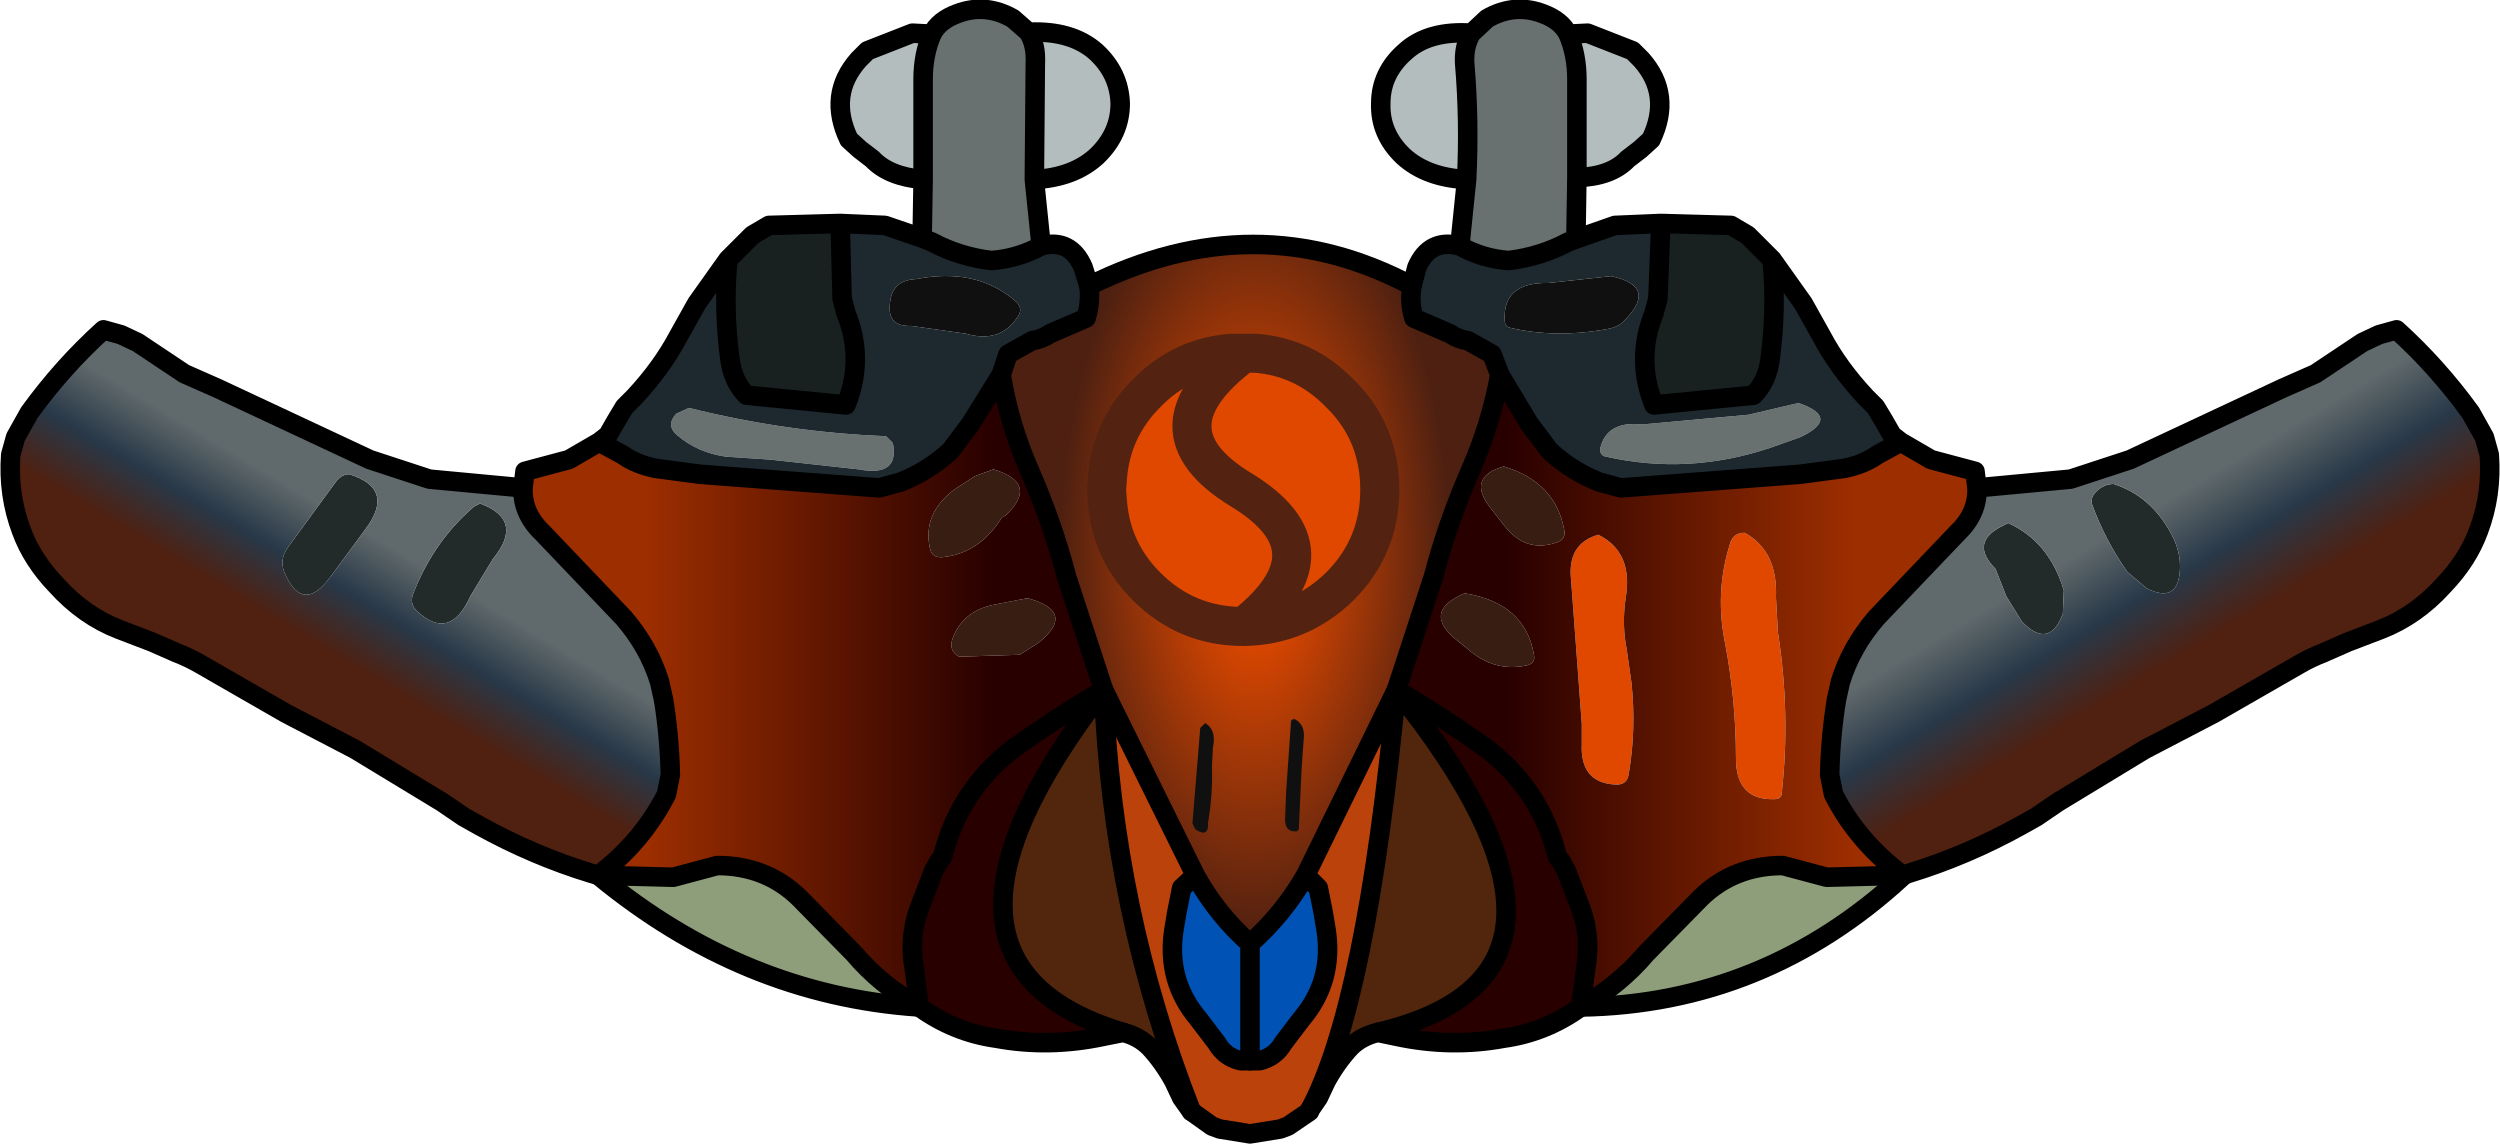<?xml version="1.0" encoding="UTF-8" standalone="no"?>
<svg xmlns:ffdec="https://www.free-decompiler.com/flash" xmlns:xlink="http://www.w3.org/1999/xlink" ffdec:objectType="shape" height="58.6px" width="128.1px" xmlns="http://www.w3.org/2000/svg">
  <g transform="matrix(1.0, 0.0, 0.0, 1.0, 64.05, 25.4)">
    <path d="M44.25 -0.6 Q46.15 0.0 47.2 1.95 47.7 2.85 47.65 3.8 47.55 5.55 45.95 4.75 L44.95 3.9 Q43.8 2.25 43.15 0.45 43.05 0.1 43.35 -0.2 43.75 -0.6 44.25 -0.6 M41.65 6.05 Q40.95 7.9 39.55 6.45 L38.75 5.15 38.2 3.75 Q36.85 2.4 38.55 1.55 L38.85 1.4 Q40.95 2.35 41.7 4.85 L41.65 6.05 M-46.15 -1.1 Q-43.75 -0.35 -45.35 1.75 L-47.15 4.2 Q-48.5 6.0 -49.4 4.1 -49.8 3.35 -49.3 2.65 L-46.85 -0.7 Q-46.55 -1.1 -46.15 -1.1 M-39.45 0.4 Q-37.15 1.25 -38.8 3.25 L-39.95 5.15 Q-41.0 7.5 -42.7 5.9 -43.1 5.5 -42.85 4.95 -41.8 2.3 -39.75 0.55 L-39.45 0.4" fill="#222a2a" fill-rule="evenodd" stroke="none"/>
    <path d="M16.3 -23.65 Q16.75 -22.6 16.75 -21.35 L16.75 -16.3 16.7 -13.15 16.3 -13.0 Q14.9 -12.25 13.25 -12.05 11.9 -12.15 10.75 -12.8 L11.1 -16.2 Q11.25 -19.2 11.0 -22.15 10.95 -23.05 11.35 -23.7 L12.15 -24.45 Q13.55 -25.25 15.0 -24.7 15.95 -24.35 16.3 -23.65 M20.1 -3.65 L25.55 -4.15 28.1 -4.75 Q30.3 -4.0 28.2 -3.0 L26.65 -2.45 Q22.45 -1.05 18.25 -2.0 17.9 -2.05 17.95 -2.45 18.3 -3.85 20.1 -3.65 M-16.8 -13.2 L-16.75 -16.2 -16.75 -21.35 Q-16.75 -22.6 -16.3 -23.65 -15.95 -24.35 -15.0 -24.7 -13.55 -25.25 -12.15 -24.45 L-11.35 -23.75 Q-10.95 -23.1 -11.0 -22.15 L-11.05 -16.2 -10.7 -12.8 Q-11.9 -12.15 -13.25 -12.05 -14.9 -12.25 -16.3 -13.0 L-16.8 -13.2 M-29.35 -3.1 Q-29.95 -3.6 -29.4 -4.2 L-28.75 -4.5 Q-23.75 -3.25 -18.65 -3.05 L-18.3 -2.7 Q-17.95 -0.95 -20.05 -1.35 L-24.6 -1.85 -26.85 -2.0 Q-28.3 -2.2 -29.35 -3.1" fill="#687070" fill-rule="evenodd" stroke="none"/>
    <path d="M16.75 -16.3 L16.75 -21.35 Q16.75 -22.6 16.3 -23.65 L17.3 -23.7 19.6 -22.8 20.05 -22.35 Q21.65 -20.55 20.55 -18.25 L20.0 -17.75 19.35 -17.25 Q18.5 -16.35 16.75 -16.3 M11.35 -23.7 Q10.95 -23.05 11.0 -22.15 11.25 -19.2 11.1 -16.2 9.05 -16.3 7.85 -17.4 6.65 -18.55 6.7 -20.1 6.7 -21.65 7.95 -22.75 9.15 -23.85 11.35 -23.7 M-16.75 -16.2 Q-18.5 -16.35 -19.35 -17.25 L-20.0 -17.75 -20.55 -18.25 Q-21.65 -20.55 -20.05 -22.35 L-19.6 -22.8 -17.3 -23.7 -16.3 -23.65 Q-16.75 -22.6 -16.75 -21.35 L-16.75 -16.2 M-11.35 -23.75 Q-9.15 -23.85 -7.9 -22.75 -6.7 -21.65 -6.65 -20.1 -6.65 -18.55 -7.85 -17.4 -9.05 -16.3 -11.05 -16.2 L-11.0 -22.15 Q-10.95 -23.1 -11.35 -23.75" fill="#b4bdbd" fill-rule="evenodd" stroke="none"/>
    <path d="M26.75 -12.1 Q27.0 -9.6 26.65 -7.0 26.5 -5.85 25.8 -5.15 L20.7 -4.65 Q19.75 -7.0 20.7 -9.35 L20.9 -10.1 21.05 -13.95 24.65 -13.85 25.5 -13.35 26.75 -12.1 M-26.75 -12.1 L-25.5 -13.35 -24.65 -13.85 -21.0 -13.95 -20.9 -10.1 -20.7 -9.35 Q-19.75 -7.0 -20.7 -4.65 L-25.8 -5.15 Q-26.5 -5.85 -26.65 -7.0 -27.0 -9.6 -26.75 -12.1" fill="#182020" fill-rule="evenodd" stroke="none"/>
    <path d="M10.75 -12.8 Q11.9 -12.15 13.25 -12.05 14.9 -12.25 16.3 -13.0 L16.7 -13.15 18.7 -13.85 21.05 -13.95 20.9 -10.1 20.7 -9.35 Q19.75 -7.0 20.7 -4.65 L25.8 -5.15 Q26.5 -5.85 26.65 -7.0 27.0 -9.6 26.75 -12.1 L28.35 -9.85 29.3 -8.15 Q30.15 -6.55 31.55 -5.05 L32.05 -4.55 32.5 -3.8 32.9 -3.1 33.35 -2.75 32.15 -2.1 Q31.45 -1.6 30.45 -1.4 L28.2 -1.1 19.0 -0.4 17.9 -0.7 Q16.5 -1.25 15.35 -2.3 L14.3 -3.7 12.8 -6.2 12.4 -7.25 11.15 -7.95 Q10.7 -8.0 10.25 -8.3 L8.4 -9.1 Q8.15 -9.9 8.3 -10.75 L8.55 -11.7 Q9.2 -13.2 10.75 -12.8 M-8.25 -10.75 Q-8.15 -9.9 -8.4 -9.1 L-10.25 -8.3 Q-10.7 -8.0 -11.15 -7.95 L-12.4 -7.25 -12.75 -6.2 -14.3 -3.7 -15.35 -2.3 Q-16.5 -1.25 -17.9 -0.7 L-19.0 -0.4 -28.2 -1.1 -30.45 -1.4 Q-31.45 -1.6 -32.15 -2.1 L-33.35 -2.75 -32.9 -3.1 -32.5 -3.8 -32.05 -4.55 -31.55 -5.05 Q-30.15 -6.55 -29.3 -8.15 L-28.35 -9.85 -26.75 -12.1 Q-27.0 -9.6 -26.65 -7.0 -26.5 -5.85 -25.8 -5.15 L-20.7 -4.65 Q-19.75 -7.0 -20.7 -9.35 L-20.9 -10.1 -21.0 -13.95 -18.7 -13.85 -16.8 -13.2 -16.3 -13.0 Q-14.9 -12.25 -13.25 -12.05 -11.9 -12.15 -10.7 -12.8 -9.2 -13.2 -8.55 -11.7 L-8.25 -10.75 M18.35 -8.55 Q18.95 -8.65 19.3 -9.1 20.85 -10.75 18.5 -11.25 L15.3 -10.9 Q12.95 -10.95 13.05 -9.0 13.05 -8.65 13.35 -8.6 15.7 -8.05 18.35 -8.55 M20.1 -3.65 Q18.3 -3.85 17.95 -2.45 17.9 -2.05 18.25 -2.0 22.45 -1.05 26.65 -2.45 L28.2 -3.0 Q30.3 -4.0 28.1 -4.75 L25.55 -4.15 20.1 -3.65 M-29.35 -3.1 Q-28.3 -2.2 -26.85 -2.0 L-24.6 -1.85 -20.05 -1.35 Q-17.95 -0.95 -18.3 -2.7 L-18.65 -3.05 Q-23.75 -3.25 -28.75 -4.5 L-29.4 -4.2 Q-29.95 -3.6 -29.35 -3.1 M-11.95 -9.1 Q-11.55 -9.6 -12.05 -10.0 -14.05 -11.7 -17.1 -11.1 -18.35 -11.05 -18.45 -9.85 -18.6 -8.65 -17.35 -8.7 L-14.55 -8.3 Q-12.85 -7.8 -11.95 -9.1" fill="#1e292f" fill-rule="evenodd" stroke="none"/>
    <path d="M18.35 -8.55 Q15.7 -8.05 13.35 -8.6 13.05 -8.65 13.05 -9.0 12.95 -10.95 15.3 -10.9 L18.5 -11.25 Q20.85 -10.75 19.3 -9.1 18.95 -8.65 18.35 -8.55 M-11.95 -9.1 Q-12.85 -7.8 -14.55 -8.3 L-17.35 -8.7 Q-18.6 -8.65 -18.45 -9.85 -18.35 -11.05 -17.1 -11.1 -14.05 -11.7 -12.05 -10.0 -11.55 -9.6 -11.95 -9.1" fill="#101010" fill-rule="evenodd" stroke="none"/>
    <path d="M15.7 2.4 Q14.1 2.95 13.0 1.5 L12.3 0.6 Q11.1 -0.95 13.0 -1.5 15.65 -0.7 16.1 1.75 16.2 2.25 15.7 2.4 M14.15 8.7 Q12.5 9.05 11.15 7.85 L10.65 7.45 Q8.75 5.95 11.0 5.0 14.1 5.5 14.55 8.15 14.65 8.6 14.15 8.7 M-13.15 -1.35 Q-10.8 -0.65 -12.5 1.0 L-12.7 1.1 Q-13.85 2.95 -15.75 3.15 -16.3 3.2 -16.4 2.7 -16.8 0.9 -15.1 -0.35 L-14.1 -1.0 -13.15 -1.35 M-13.2 5.6 L-11.4 5.25 Q-8.85 5.95 -10.85 7.55 L-11.8 8.15 -14.9 8.25 Q-15.45 7.95 -15.25 7.35 -14.75 5.95 -13.2 5.6" fill="#381e12" fill-rule="evenodd" stroke="none"/>
    <path d="M-0.3 -7.3 L0.3 -7.3 Q2.8 -7.1 4.6 -5.25 6.65 -3.25 6.65 -0.3 6.65 2.6 4.6 4.65 2.55 6.65 -0.3 6.7 L-0.35 6.7 Q-3.25 6.7 -5.3 4.65 -7.1 2.85 -7.3 0.35 L-7.35 -0.3 -7.3 -0.95 Q-7.1 -3.45 -5.3 -5.25 -3.5 -7.1 -0.95 -7.3 L-0.35 -7.3 -0.3 -7.3 M-0.3 6.7 Q4.65 2.8 -0.45 -0.3 -5.55 -3.4 -0.35 -7.3 -5.55 -3.4 -0.45 -0.3 4.65 2.8 -0.3 6.7 M24.6 2.45 Q24.75 1.9 25.35 1.9 27.05 2.85 26.95 5.2 L27.05 7.0 Q27.7 11.15 27.25 15.2 27.25 15.55 26.85 15.55 24.9 15.6 24.9 13.45 24.9 10.5 24.35 7.6 23.8 4.95 24.6 2.45 M17.85 2.0 Q19.65 2.9 19.25 5.25 19.05 6.6 19.3 7.85 L19.55 9.6 Q19.8 12.0 19.4 14.3 19.3 14.85 18.7 14.8 16.9 14.7 17.0 12.7 L17.0 11.7 16.45 4.3 Q16.25 2.45 17.85 2.0" fill="#e04800" fill-rule="evenodd" stroke="none"/>
    <path d="M33.45 19.5 Q26.35 26.05 16.95 26.2 18.95 25.05 20.3 23.45 L23.1 20.6 Q24.8 18.95 27.3 18.95 L29.55 19.55 33.45 19.45 33.45 19.5 M-16.95 26.2 Q-25.95 25.6 -33.4 19.45 L-29.55 19.55 -27.3 18.95 Q-24.8 18.95 -23.1 20.6 L-20.3 23.45 Q-18.95 25.05 -16.95 26.2" fill="#8e9e7a" fill-rule="evenodd" stroke="none"/>
    <path d="M16.95 26.2 Q15.15 27.5 13.0 27.8 10.3 28.3 7.5 27.7 L6.55 27.5 Q19.2 24.5 7.5 9.95 9.8 11.3 12.05 12.9 14.9 15.05 15.75 18.5 L15.95 18.75 16.2 19.2 16.95 21.15 Q17.5 22.65 17.2 24.25 L16.95 26.2 M-6.5 27.5 L-7.5 27.7 Q-10.3 28.3 -13.0 27.8 -15.15 27.5 -16.95 26.2 L-17.2 24.25 Q-17.5 22.65 -16.95 21.15 L-16.2 19.2 -15.95 18.75 -15.75 18.5 Q-14.9 15.05 -12.05 12.9 -9.8 11.3 -7.5 9.95 -18.3 23.95 -6.5 27.5" fill="#280000" fill-rule="evenodd" stroke="none"/>
    <path d="M-7.5 9.95 L-2.8 19.45 -3.5 20.1 -3.75 21.35 -3.9 22.25 Q-4.3 24.85 -2.65 26.8 L-1.7 28.05 Q-1.3 28.75 -0.5 28.95 L0.0 28.95 0.5 28.95 Q1.3 28.75 1.7 28.05 L2.65 26.8 Q4.3 24.85 3.9 22.25 L3.75 21.35 3.5 20.1 2.85 19.45 7.5 9.95 Q5.95 26.15 3.05 31.5 L3.05 31.55 1.95 32.3 1.55 32.45 0.0 32.7 -1.55 32.45 -1.95 32.3 -3.0 31.55 Q-7.05 21.25 -7.5 9.95" fill="#bc420c" fill-rule="evenodd" stroke="none"/>
    <path d="M6.55 27.5 Q5.7 27.7 5.15 28.25 4.45 29.0 3.9 30.0 L3.5 30.85 3.05 31.5 Q5.95 26.15 7.5 9.95 19.2 24.5 6.55 27.5 M-3.0 31.55 L-3.5 30.85 -3.9 30.0 Q-4.45 29.0 -5.15 28.25 -5.7 27.7 -6.5 27.5 -18.3 23.95 -7.5 9.95 -7.05 21.25 -3.0 31.55" fill="#51260d" fill-rule="evenodd" stroke="none"/>
    <path d="M8.3 -10.75 Q8.15 -9.9 8.4 -9.1 L10.25 -8.3 Q10.7 -8.0 11.15 -7.95 L12.4 -7.25 12.8 -6.2 Q12.35 -3.7 11.3 -1.3 10.1 1.45 9.4 4.15 L7.5 9.95 2.85 19.45 Q1.7 21.45 0.0 22.95 -1.7 21.45 -2.8 19.45 L-7.5 9.95 -9.4 4.15 Q-10.1 1.45 -11.3 -1.3 -12.35 -3.7 -12.75 -6.2 L-12.4 -7.25 -11.15 -7.95 Q-10.7 -8.0 -10.25 -8.3 L-8.4 -9.1 Q-8.15 -9.9 -8.25 -10.75 0.3 -15.0 8.3 -10.75 M-0.35 -7.3 L-0.95 -7.3 Q-3.5 -7.1 -5.3 -5.25 -7.1 -3.45 -7.3 -0.95 L-7.35 -0.3 -7.3 0.35 Q-7.1 2.85 -5.3 4.65 -3.25 6.7 -0.35 6.7 L-0.3 6.7 Q2.55 6.65 4.6 4.65 6.65 2.6 6.65 -0.3 6.65 -3.25 4.6 -5.25 2.8 -7.1 0.3 -7.3 L-0.3 -7.3 -0.35 -7.3 -0.3 -7.3 -0.35 -7.3" fill="url(#gradient0)" fill-rule="evenodd" stroke="none"/>
    <path d="M12.8 -6.2 L14.3 -3.7 15.35 -2.3 Q16.5 -1.25 17.9 -0.7 L19.0 -0.4 28.2 -1.1 30.45 -1.4 Q31.45 -1.6 32.15 -2.1 L33.35 -2.75 34.9 -1.85 37.15 -1.25 37.25 -0.4 Q37.3 0.9 36.25 1.9 L32.1 6.25 Q30.8 7.75 30.25 9.55 L30.05 10.45 Q29.75 12.3 29.7 14.3 L29.9 15.3 Q31.15 17.75 33.45 19.45 L29.55 19.55 27.3 18.95 Q24.8 18.95 23.1 20.6 L20.3 23.45 Q18.95 25.05 16.95 26.2 L17.2 24.25 Q17.5 22.65 16.95 21.15 L16.2 19.2 15.95 18.75 15.75 18.5 Q14.9 15.05 12.05 12.9 9.8 11.3 7.5 9.95 L9.4 4.15 Q10.1 1.45 11.3 -1.3 12.35 -3.7 12.8 -6.2 M24.6 2.45 Q23.8 4.95 24.35 7.6 24.9 10.5 24.9 13.45 24.9 15.6 26.85 15.55 27.25 15.55 27.25 15.2 27.7 11.15 27.05 7.0 L26.95 5.2 Q27.05 2.85 25.35 1.9 24.75 1.9 24.6 2.45 M17.85 2.0 Q16.25 2.45 16.45 4.3 L17.0 11.7 17.0 12.7 Q16.9 14.7 18.7 14.8 19.3 14.85 19.4 14.3 19.8 12.0 19.55 9.6 L19.3 7.85 Q19.05 6.6 19.25 5.25 19.65 2.9 17.85 2.0 M14.15 8.7 Q14.65 8.6 14.55 8.15 14.1 5.5 11.0 5.0 8.75 5.95 10.65 7.45 L11.15 7.85 Q12.5 9.05 14.15 8.7 M15.7 2.4 Q16.2 2.25 16.1 1.75 15.65 -0.7 13.0 -1.5 11.1 -0.95 12.3 0.6 L13.0 1.5 Q14.1 2.95 15.7 2.4" fill="url(#gradient1)" fill-rule="evenodd" stroke="none"/>
    <path d="M37.25 -0.4 L42.05 -0.85 45.1 -1.85 52.9 -5.5 54.6 -6.25 57.0 -7.85 57.85 -8.25 58.75 -8.5 Q60.85 -6.6 62.55 -4.25 L63.25 -3.0 63.5 -2.1 Q63.65 -0.05 62.95 1.8 62.4 3.3 61.15 4.6 59.75 6.15 57.95 6.85 L56.25 7.5 55.0 8.05 Q54.35 8.3 53.75 8.65 L49.4 11.15 45.85 13.0 41.4 15.7 40.3 16.45 39.5 16.9 Q36.7 18.45 33.75 19.35 L33.45 19.45 Q31.15 17.75 29.9 15.3 L29.7 14.3 Q29.75 12.3 30.05 10.45 L30.25 9.55 Q30.8 7.75 32.1 6.25 L36.25 1.9 Q37.3 0.9 37.25 -0.4 M41.65 6.05 L41.7 4.85 Q40.95 2.35 38.85 1.4 L38.55 1.55 Q36.85 2.4 38.2 3.75 L38.75 5.15 39.55 6.45 Q40.95 7.9 41.65 6.05 M44.25 -0.6 Q43.75 -0.6 43.35 -0.2 43.05 0.1 43.15 0.45 43.8 2.25 44.95 3.9 L45.95 4.75 Q47.55 5.55 47.65 3.8 47.7 2.85 47.2 1.95 46.15 0.0 44.25 -0.6" fill="url(#gradient2)" fill-rule="evenodd" stroke="none"/>
    <path d="M-33.4 19.45 L-33.75 19.35 Q-36.7 18.45 -39.5 16.9 L-40.3 16.45 -41.4 15.7 -45.85 13.0 -49.4 11.15 -53.75 8.65 Q-54.35 8.3 -55.0 8.05 L-56.25 7.5 -57.95 6.85 Q-59.75 6.15 -61.15 4.6 -62.4 3.3 -62.95 1.8 -63.65 -0.05 -63.5 -2.1 L-63.25 -3.0 -62.55 -4.25 Q-60.85 -6.6 -58.75 -8.5 L-57.85 -8.25 -57.0 -7.85 -54.6 -6.25 -52.9 -5.5 -45.1 -1.85 -42.05 -0.85 -37.25 -0.4 Q-37.3 0.9 -36.25 1.9 L-32.1 6.25 Q-30.8 7.75 -30.25 9.55 L-30.05 10.45 Q-29.75 12.3 -29.7 14.3 L-29.9 15.3 Q-31.15 17.75 -33.4 19.45 M-46.15 -1.1 Q-46.55 -1.1 -46.85 -0.7 L-49.3 2.65 Q-49.8 3.35 -49.4 4.1 -48.5 6.0 -47.15 4.2 L-45.35 1.75 Q-43.75 -0.35 -46.15 -1.1 M-39.45 0.4 L-39.75 0.55 Q-41.8 2.3 -42.85 4.95 -43.1 5.5 -42.7 5.9 -41.0 7.5 -39.95 5.15 L-38.8 3.25 Q-37.15 1.25 -39.45 0.4" fill="url(#gradient3)" fill-rule="evenodd" stroke="none"/>
    <path d="M-12.75 -6.2 Q-12.35 -3.7 -11.3 -1.3 -10.1 1.45 -9.4 4.15 L-7.5 9.95 Q-9.8 11.3 -12.05 12.9 -14.9 15.05 -15.75 18.5 L-15.95 18.75 -16.2 19.2 -16.95 21.15 Q-17.5 22.65 -17.2 24.25 L-16.95 26.2 Q-18.95 25.05 -20.3 23.45 L-23.1 20.6 Q-24.8 18.95 -27.3 18.95 L-29.55 19.55 -33.4 19.45 Q-31.15 17.75 -29.9 15.3 L-29.7 14.3 Q-29.75 12.3 -30.05 10.45 L-30.25 9.55 Q-30.8 7.75 -32.1 6.25 L-36.25 1.9 Q-37.3 0.9 -37.25 -0.4 L-37.15 -1.25 -34.9 -1.85 -33.35 -2.75 -32.15 -2.1 Q-31.45 -1.6 -30.45 -1.4 L-28.2 -1.1 -19.0 -0.4 -17.9 -0.7 Q-16.5 -1.25 -15.35 -2.3 L-14.3 -3.7 -12.75 -6.2 M-13.2 5.6 Q-14.75 5.95 -15.25 7.35 -15.45 7.95 -14.9 8.25 L-11.8 8.15 -10.85 7.55 Q-8.85 5.95 -11.4 5.25 L-13.2 5.6 M-13.15 -1.35 L-14.1 -1.0 -15.1 -0.35 Q-16.8 0.9 -16.4 2.7 -16.3 3.2 -15.75 3.15 -13.85 2.95 -12.7 1.1 L-12.5 1.0 Q-10.8 -0.65 -13.15 -1.35" fill="url(#gradient4)" fill-rule="evenodd" stroke="none"/>
    <path d="M-2.8 19.45 Q-1.7 21.45 0.0 22.95 1.7 21.45 2.85 19.45 L3.5 20.1 3.75 21.35 3.9 22.25 Q4.3 24.85 2.65 26.8 L1.7 28.05 Q1.3 28.75 0.5 28.95 L0.0 28.95 -0.5 28.95 Q-1.3 28.75 -1.7 28.05 L-2.65 26.8 Q-4.3 24.85 -3.9 22.25 L-3.75 21.35 -3.5 20.1 -2.8 19.45 M0.0 28.95 L0.0 22.95 0.0 28.95" fill="#0052b5" fill-rule="evenodd" stroke="none"/>
    <path d="M16.3 -23.65 Q16.75 -22.6 16.75 -21.35 L16.75 -16.3 Q18.5 -16.35 19.35 -17.25 L20.0 -17.75 20.55 -18.25 Q21.65 -20.55 20.05 -22.35 L19.6 -22.8 17.3 -23.7 16.3 -23.65 Q15.95 -24.35 15.0 -24.7 13.55 -25.25 12.15 -24.45 L11.35 -23.7 Q10.95 -23.05 11.0 -22.15 11.25 -19.2 11.1 -16.2 L10.75 -12.8 Q11.9 -12.15 13.25 -12.05 14.9 -12.25 16.3 -13.0 L16.7 -13.15 16.75 -16.3 M21.05 -13.95 L18.7 -13.85 16.7 -13.15 M11.1 -16.2 Q9.05 -16.3 7.85 -17.4 6.65 -18.55 6.7 -20.1 6.7 -21.65 7.95 -22.75 9.15 -23.85 11.35 -23.7 M8.3 -10.75 Q8.15 -9.9 8.4 -9.1 L10.25 -8.3 Q10.7 -8.0 11.15 -7.95 L12.4 -7.25 12.8 -6.2 14.3 -3.7 15.35 -2.3 Q16.5 -1.25 17.9 -0.7 L19.0 -0.4 28.2 -1.1 30.45 -1.4 Q31.45 -1.6 32.15 -2.1 L33.35 -2.75 32.9 -3.1 32.5 -3.8 32.05 -4.55 31.55 -5.05 Q30.15 -6.55 29.3 -8.15 L28.35 -9.85 26.75 -12.1 Q27.0 -9.6 26.65 -7.0 26.5 -5.85 25.8 -5.15 L20.7 -4.65 Q19.75 -7.0 20.7 -9.35 L20.9 -10.1 21.05 -13.95 24.65 -13.85 25.5 -13.35 26.75 -12.1 M10.75 -12.8 Q9.2 -13.2 8.55 -11.7 L8.3 -10.75 M-8.25 -10.75 Q-8.15 -9.9 -8.4 -9.1 L-10.25 -8.3 Q-10.7 -8.0 -11.15 -7.95 L-12.4 -7.25 -12.75 -6.2 Q-12.35 -3.7 -11.3 -1.3 -10.1 1.45 -9.4 4.15 L-7.5 9.95 -2.8 19.45 Q-1.7 21.45 0.0 22.95 1.7 21.45 2.85 19.45 L7.5 9.95 9.4 4.15 Q10.1 1.45 11.3 -1.3 12.35 -3.7 12.8 -6.2 M33.35 -2.75 L34.9 -1.85 37.15 -1.25 37.25 -0.4 42.05 -0.85 45.1 -1.85 52.9 -5.5 54.6 -6.25 57.0 -7.85 57.85 -8.25 58.75 -8.5 Q60.85 -6.6 62.55 -4.25 L63.25 -3.0 63.5 -2.1 Q63.65 -0.05 62.95 1.8 62.4 3.3 61.15 4.6 59.75 6.15 57.95 6.85 L56.25 7.5 55.0 8.05 Q54.35 8.3 53.75 8.65 L49.4 11.15 45.85 13.0 41.4 15.7 40.3 16.45 39.5 16.9 Q36.7 18.45 33.75 19.35 L33.45 19.45 Q31.15 17.75 29.9 15.3 L29.7 14.3 Q29.75 12.3 30.05 10.45 L30.25 9.55 Q30.8 7.75 32.1 6.25 L36.25 1.9 Q37.3 0.9 37.25 -0.4 M16.95 26.2 Q15.15 27.5 13.0 27.8 10.3 28.3 7.5 27.7 L6.55 27.5 Q5.7 27.7 5.15 28.25 4.45 29.0 3.9 30.0 L3.5 30.85 3.05 31.5 3.05 31.55 1.95 32.3 1.55 32.45 0.0 32.7 -1.55 32.45 -1.95 32.3 -3.0 31.55 -3.5 30.85 -3.9 30.0 Q-4.45 29.0 -5.15 28.25 -5.7 27.7 -6.5 27.5 L-7.5 27.7 Q-10.3 28.3 -13.0 27.8 -15.15 27.5 -16.95 26.2 -18.95 25.05 -20.3 23.45 L-23.1 20.6 Q-24.8 18.95 -27.3 18.95 L-29.55 19.55 -33.4 19.45 Q-31.15 17.75 -29.9 15.3 L-29.7 14.3 Q-29.75 12.3 -30.05 10.45 L-30.25 9.55 Q-30.8 7.75 -32.1 6.25 L-36.25 1.9 Q-37.3 0.9 -37.25 -0.4 L-37.15 -1.25 -34.9 -1.85 -33.35 -2.75 -32.9 -3.1 -32.5 -3.8 -32.05 -4.55 -31.55 -5.05 Q-30.15 -6.55 -29.3 -8.15 L-28.35 -9.85 -26.75 -12.1 -25.5 -13.35 -24.65 -13.85 -21.0 -13.95 -18.7 -13.85 -16.8 -13.2 -16.75 -16.2 Q-18.5 -16.35 -19.35 -17.25 L-20.0 -17.75 -20.55 -18.25 Q-21.65 -20.55 -20.05 -22.35 L-19.6 -22.8 -17.3 -23.7 -16.3 -23.65 Q-15.95 -24.35 -15.0 -24.7 -13.55 -25.25 -12.15 -24.45 L-11.35 -23.75 Q-9.15 -23.85 -7.9 -22.75 -6.7 -21.65 -6.65 -20.1 -6.65 -18.55 -7.85 -17.4 -9.05 -16.3 -11.05 -16.2 L-10.7 -12.8 Q-9.2 -13.2 -8.55 -11.7 L-8.25 -10.75 M-33.4 19.45 L-33.75 19.35 Q-36.7 18.45 -39.5 16.9 L-40.3 16.45 -41.4 15.7 -45.85 13.0 -49.4 11.15 -53.75 8.65 Q-54.35 8.3 -55.0 8.05 L-56.25 7.5 -57.95 6.85 Q-59.75 6.15 -61.15 4.6 -62.4 3.3 -62.95 1.8 -63.65 -0.05 -63.5 -2.1 L-63.25 -3.0 -62.55 -4.25 Q-60.85 -6.6 -58.75 -8.5 L-57.85 -8.25 -57.0 -7.85 -54.6 -6.25 -52.9 -5.5 -45.1 -1.85 -42.05 -0.85 -37.25 -0.4 M16.95 26.2 Q18.95 25.05 20.3 23.45 L23.1 20.6 Q24.8 18.95 27.3 18.95 L29.55 19.55 33.45 19.45 M2.85 19.45 L3.5 20.1 3.75 21.35 3.9 22.25 Q4.3 24.85 2.65 26.8 L1.7 28.05 Q1.3 28.75 0.5 28.95 L0.0 28.95 -0.5 28.95 Q-1.3 28.75 -1.7 28.05 L-2.65 26.8 Q-4.3 24.85 -3.9 22.25 L-3.75 21.35 -3.5 20.1 -2.8 19.45 M7.5 9.95 Q9.8 11.3 12.05 12.9 14.9 15.05 15.75 18.5 L15.95 18.75 16.2 19.2 16.95 21.15 Q17.5 22.65 17.2 24.25 L16.95 26.2 M-33.35 -2.75 L-32.15 -2.1 Q-31.45 -1.6 -30.45 -1.4 L-28.2 -1.1 -19.0 -0.4 -17.9 -0.7 Q-16.5 -1.25 -15.35 -2.3 L-14.3 -3.7 -12.75 -6.2 M-21.0 -13.95 L-20.9 -10.1 -20.7 -9.35 Q-19.75 -7.0 -20.7 -4.65 L-25.8 -5.15 Q-26.5 -5.85 -26.65 -7.0 -27.0 -9.6 -26.75 -12.1 M-11.05 -16.2 L-11.0 -22.15 Q-10.95 -23.1 -11.35 -23.75 M-16.3 -23.65 Q-16.75 -22.6 -16.75 -21.35 L-16.75 -16.2 M-10.7 -12.8 Q-11.9 -12.15 -13.25 -12.05 -14.9 -12.25 -16.3 -13.0 L-16.8 -13.2 M-7.5 9.95 Q-9.8 11.3 -12.05 12.9 -14.9 15.05 -15.75 18.5 L-15.95 18.75 -16.2 19.2 -16.95 21.15 Q-17.5 22.65 -17.2 24.25 L-16.95 26.2" fill="none" stroke="#000000" stroke-linecap="round" stroke-linejoin="round" stroke-width="1.0"/>
    <path d="M-0.3 -7.3 L0.3 -7.3 Q2.8 -7.1 4.6 -5.25 6.65 -3.25 6.65 -0.3 6.65 2.6 4.6 4.65 2.55 6.65 -0.3 6.7 L-0.35 6.7 Q-3.25 6.7 -5.3 4.65 -7.1 2.85 -7.3 0.35 L-7.35 -0.3 -7.3 -0.95 Q-7.1 -3.45 -5.3 -5.25 -3.5 -7.1 -0.95 -7.3 L-0.35 -7.3 -0.3 -7.3 -0.35 -7.3 Q-5.55 -3.4 -0.45 -0.3 4.65 2.8 -0.3 6.7" fill="none" stroke="#532210" stroke-linecap="round" stroke-linejoin="round" stroke-width="2.0"/>
    <path d="M8.3 -10.75 Q0.3 -15.0 -8.25 -10.75 M33.45 19.45 L33.45 19.5 Q26.35 26.05 16.95 26.2 M-16.95 26.2 Q-25.95 25.6 -33.4 19.45 M0.0 22.95 L0.0 28.95 M7.5 9.95 Q5.95 26.15 3.05 31.5 M6.55 27.5 Q19.2 24.5 7.5 9.95 M-3.0 31.55 Q-7.05 21.25 -7.5 9.95 -18.3 23.95 -6.5 27.5" fill="none" stroke="#000000" stroke-linecap="round" stroke-linejoin="round" stroke-width="1.0"/>
    <path d="M2.25 11.45 L2.3 11.45 Q2.85 11.75 2.75 12.5 L2.65 13.9 2.5 17.1 2.4 17.2 Q1.75 17.25 1.8 16.5 L1.85 15.2 2.1 11.6 Q2.1 11.45 2.25 11.45 M-1.9 12.9 L-1.95 13.85 Q-1.9 15.3 -2.15 16.75 -2.1 17.55 -2.8 17.1 L-2.95 16.8 -2.55 11.9 -2.3 11.65 Q-1.7 12.0 -1.9 12.9" fill="#101010" fill-rule="evenodd" stroke="none"/>
  </g>
  <defs>
    <radialGradient cx="0" cy="0" gradientTransform="matrix(0.015, 0.0, 0.0, 0.03, 0.25, 2.9)" gradientUnits="userSpaceOnUse" id="gradient0" r="819.2" spreadMethod="pad">
      <stop offset="0.153" stop-color="#e04800"/>
      <stop offset="0.816" stop-color="#4d2011"/>
    </radialGradient>
    <linearGradient gradientTransform="matrix(-0.018, 0.0, 0.0, -0.02, 22.4, 10.0)" gradientUnits="userSpaceOnUse" id="gradient1" spreadMethod="pad" x1="-819.2" x2="819.2">
      <stop offset="0.212" stop-color="#9c2e00"/>
      <stop offset="0.816" stop-color="#280000"/>
    </linearGradient>
    <linearGradient gradientTransform="matrix(0.003, 0.006, -0.02, 0.012, 46.15, 5.2)" gradientUnits="userSpaceOnUse" id="gradient2" spreadMethod="pad" x1="-819.2" x2="819.2">
      <stop offset="0.153" stop-color="#60696b"/>
      <stop offset="0.482" stop-color="#283848"/>
      <stop offset="0.816" stop-color="#502010"/>
    </linearGradient>
    <linearGradient gradientTransform="matrix(-0.003, 0.005, -0.02, -0.012, -46.05, 5.25)" gradientUnits="userSpaceOnUse" id="gradient3" spreadMethod="pad" x1="-819.2" x2="819.2">
      <stop offset="0.153" stop-color="#60696b"/>
      <stop offset="0.482" stop-color="#283848"/>
      <stop offset="0.816" stop-color="#502010"/>
    </linearGradient>
    <linearGradient gradientTransform="matrix(0.018, 0.0, 0.0, 0.02, -22.4, 10.0)" gradientUnits="userSpaceOnUse" id="gradient4" spreadMethod="pad" x1="-819.2" x2="819.2">
      <stop offset="0.212" stop-color="#9c2e00"/>
      <stop offset="0.816" stop-color="#280000"/>
    </linearGradient>
  </defs>
</svg>
